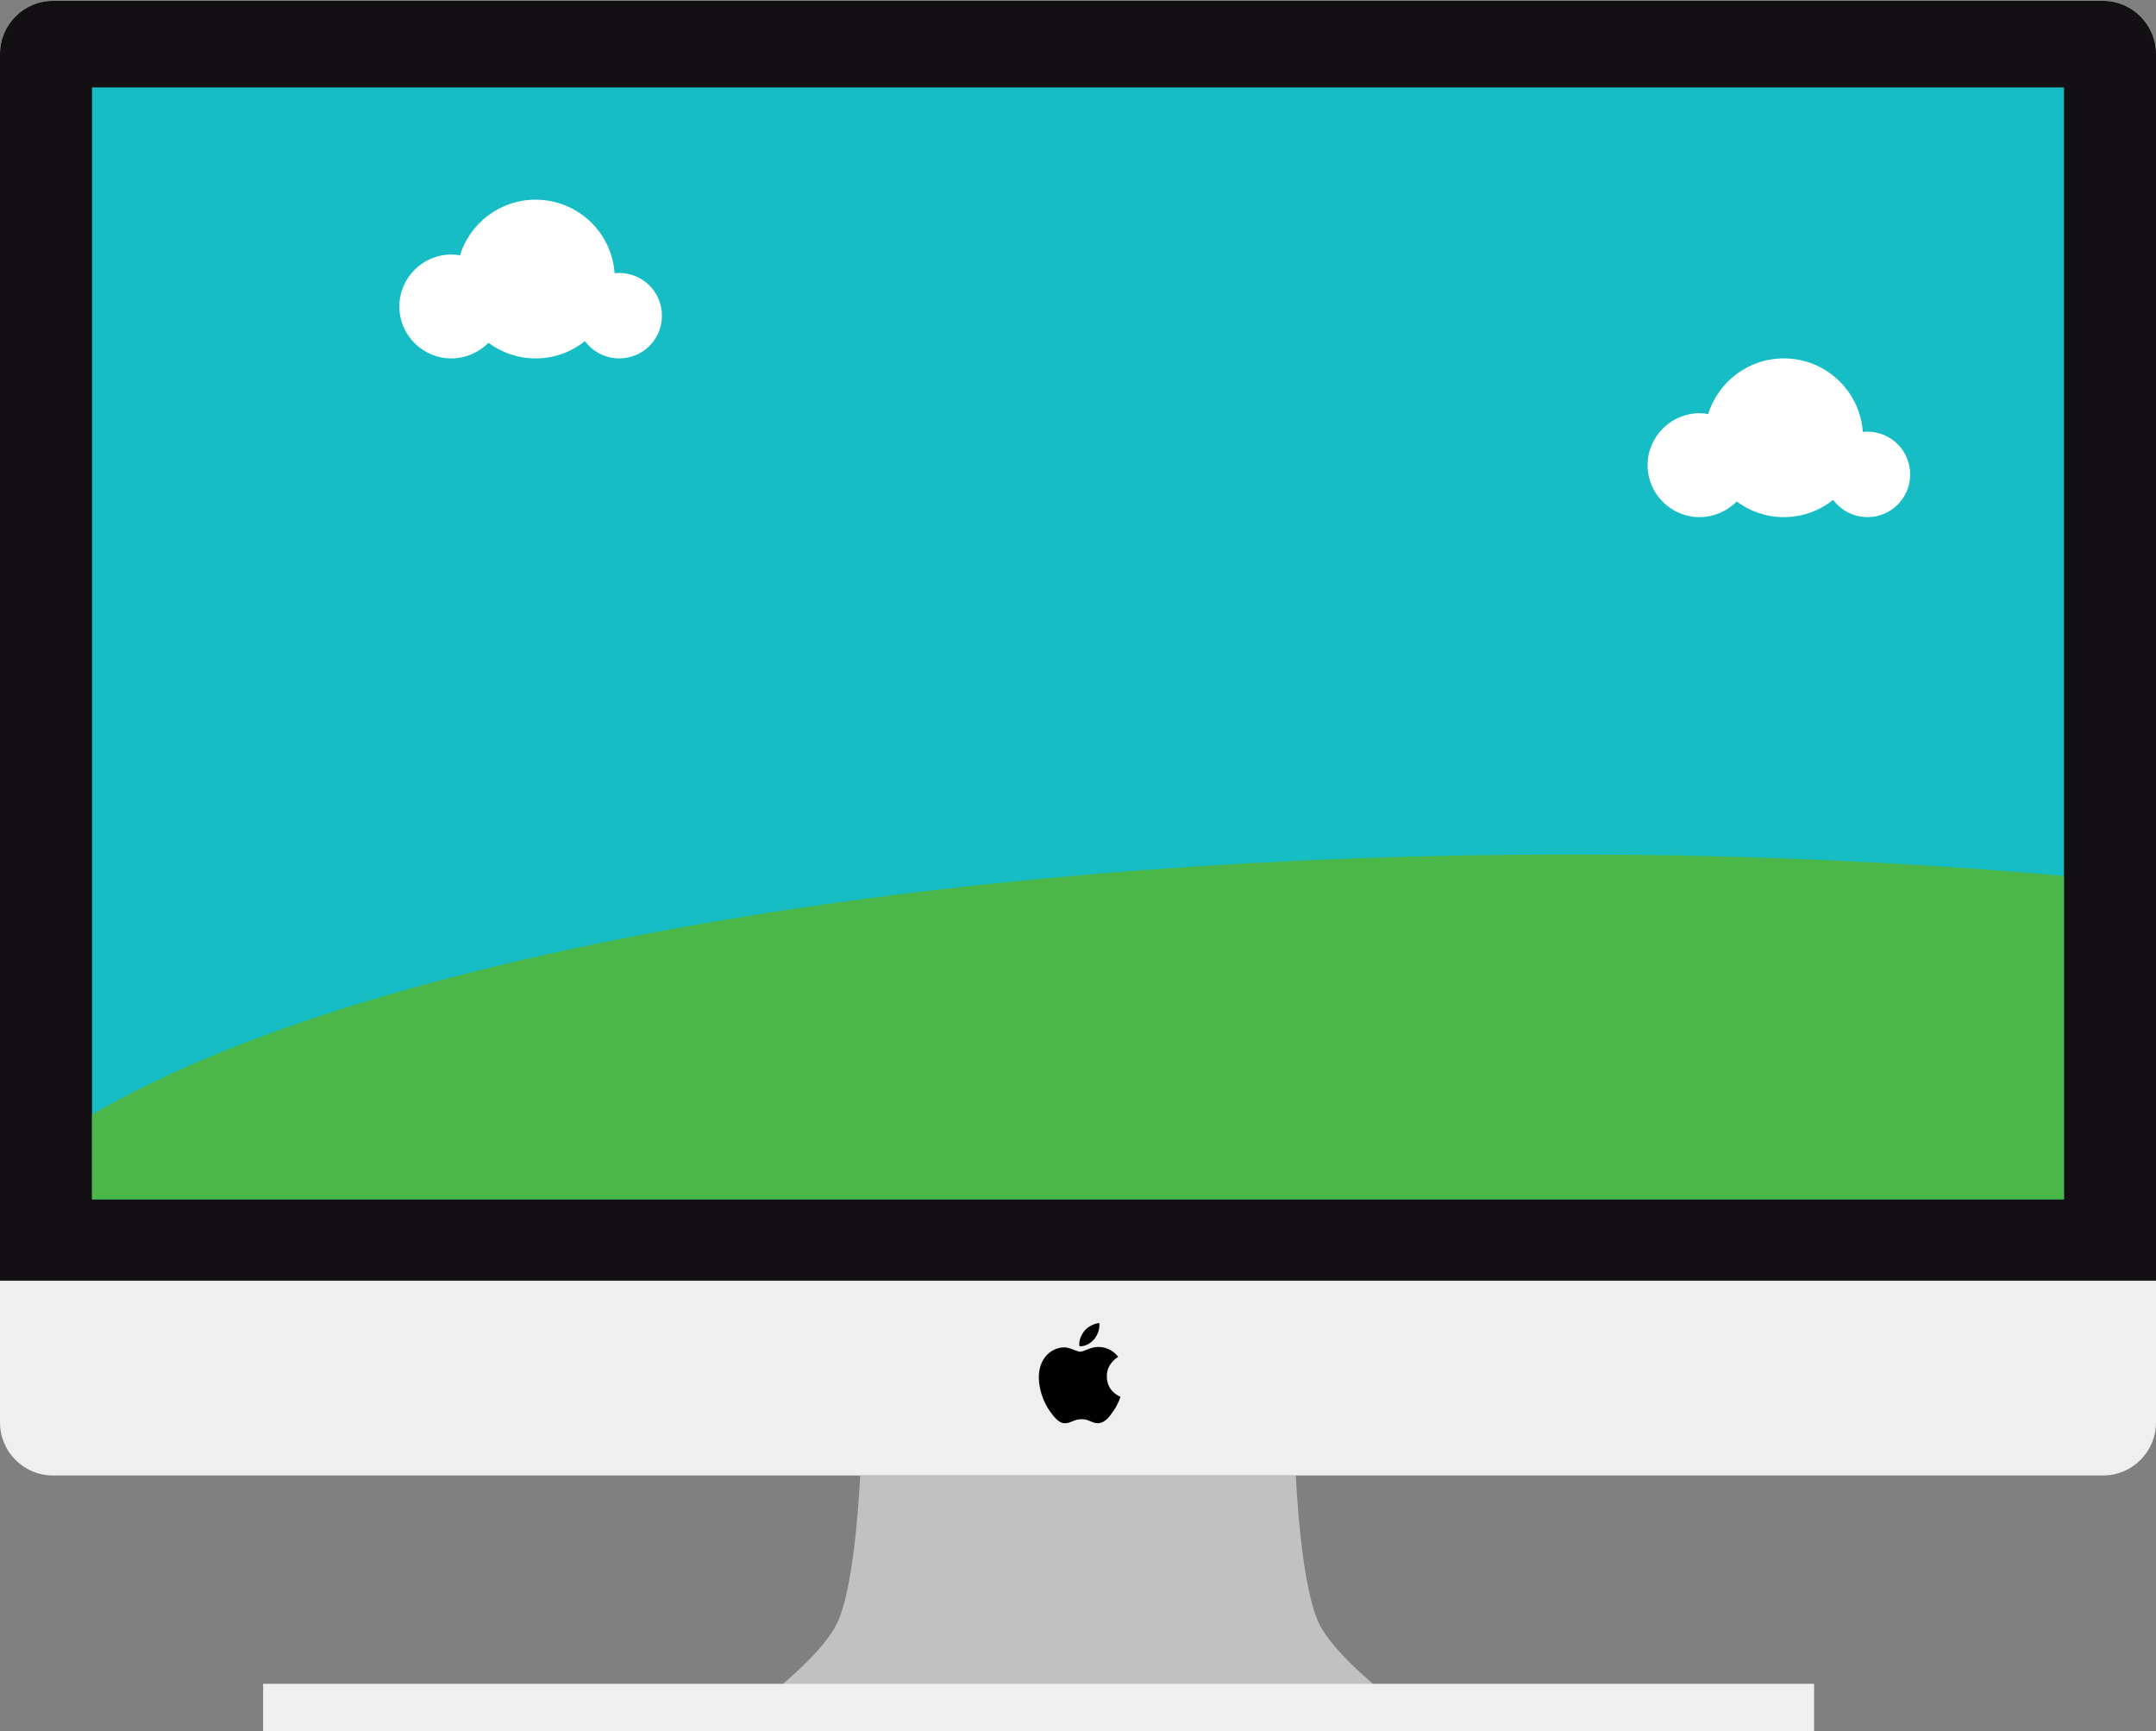 <?xml version="1.0" encoding="utf-8"?>
<!-- Generator: Adobe Illustrator 18.0.0, SVG Export Plug-In . SVG Version: 6.00 Build 0)  -->
<!DOCTYPE svg PUBLIC "-//W3C//DTD SVG 1.0//EN" "http://www.w3.org/TR/2001/REC-SVG-20010904/DTD/svg10.dtd">
<svg version="1.0" id="Layer_1" xmlns="http://www.w3.org/2000/svg" xmlns:xlink="http://www.w3.org/1999/xlink" x="0px" y="0px"
	 viewBox="0 0 747.2 600" enable-background="new 0 0 747.2 600" xml:space="preserve">
<rect x="0" y="0" width="747.2" height="600" fill="#808080" stroke="none"/>
<g>
	<g>
		<path fill="#EFEFF0" d="M728.9,511.3H18.3C8.2,511.3,0,503,0,493V18.6C0,8.6,8.2,0.3,18.3,0.3h710.6c10.1,0,18.3,8.2,18.3,18.3
			V493C747.2,503,739,511.3,728.9,511.3z"/>
		<path fill="#131013" d="M728.9,0.3H18.3C8.2,0.3,0,8.6,0,18.6v425.2h747.2V18.6C747.2,8.6,739,0.3,728.9,0.3z"/>
		<rect x="31.9" y="30.3" fill="#16BDC4" width="683.4" height="385.3"/>
		<path fill="#C1C1C1" d="M486.3,592.8c-2.6-3.5-22-16.9-28.8-29.5c-6.8-12.7-8.4-52-8.4-52h-75.5h-75.5c0,0-1.6,39.4-8.4,52
			s-26.3,26-28.8,29.5c-2.6,3.5-1.2,7.3,3.8,7.3c4.9,0,109,0,109,0s104.1,0,109,0S488.9,596.4,486.3,592.8z"/>
		<path fill="#010101" d="M383.6,477c0,5.3,4.6,7,4.7,7c0,0.1-0.7,2.5-2.4,4.9c-1.4,2.1-3,4.2-5.3,4.3c-2.3,0-3.1-1.4-5.7-1.4
			c-2.7,0-3.5,1.3-5.7,1.4c-2.3,0.1-4-2.3-5.5-4.4c-3-4.3-5.3-12.2-2.2-17.5c1.5-2.6,4.2-4.3,7.2-4.4c2.2,0,4.4,1.5,5.7,1.5
			c1.4,0,3.9-1.9,6.7-1.6c1.1,0,4.3,0.5,6.4,3.4C387.1,470.5,383.5,472.6,383.6,477 M379.2,464.1c1.2-1.5,2-3.5,1.8-5.6
			c-1.8,0.1-3.9,1.2-5.1,2.6c-1.1,1.3-2.1,3.4-1.8,5.4C376,466.7,378,465.5,379.2,464.1"/>
		<g>
			<defs>
				<rect id="SVGID_1_" x="31.9" y="30.3" width="683.4" height="385.3"/>
			</defs>
			<clipPath id="SVGID_2_">
				<use xlink:href="#SVGID_1_"  overflow="visible"/>
			</clipPath>
			<ellipse clip-path="url(#SVGID_2_)" fill="#4BB749" cx="543.4" cy="453.9" rx="566.1" ry="157.8"/>
		</g>
		<path fill="#FFFFFF" d="M214.6,94.6c-0.5,0-1,0-1.6,0.1c-1-14.3-12.9-25.5-27.4-25.5c-12.3,0-22.7,8.1-26.2,19.3
			c-1-0.2-1.9-0.3-3-0.3c-9.9,0-18,8.1-18,18s8.1,18,18,18c5,0,9.6-2.1,12.9-5.4c4.6,3.4,10.2,5.4,16.3,5.4c6.5,0,12.4-2.2,17.1-6
			c2.7,3.6,7,6,11.9,6c8.2,0,14.8-6.6,14.8-14.8C229.4,101.2,222.8,94.6,214.6,94.6z"/>
		<path fill="#FFFFFF" d="M647.2,149.6c-0.5,0-1,0-1.6,0.1c-1-14.3-12.9-25.5-27.4-25.5c-12.3,0-22.7,8.1-26.2,19.3
			c-1-0.2-1.9-0.3-3-0.3c-9.9,0-18,8.1-18,18s8.1,18,18,18c5,0,9.6-2.1,12.9-5.4c4.6,3.4,10.2,5.4,16.3,5.4c6.5,0,12.4-2.2,17.1-6
			c2.7,3.6,7,6,11.9,6c8.2,0,14.8-6.6,14.8-14.8C662,156.2,655.4,149.6,647.2,149.6z"/>
	</g>
	<rect x="91.2" y="583.5" fill="#EFEFF0" width="537.5" height="16.6"/>
</g>
</svg>
